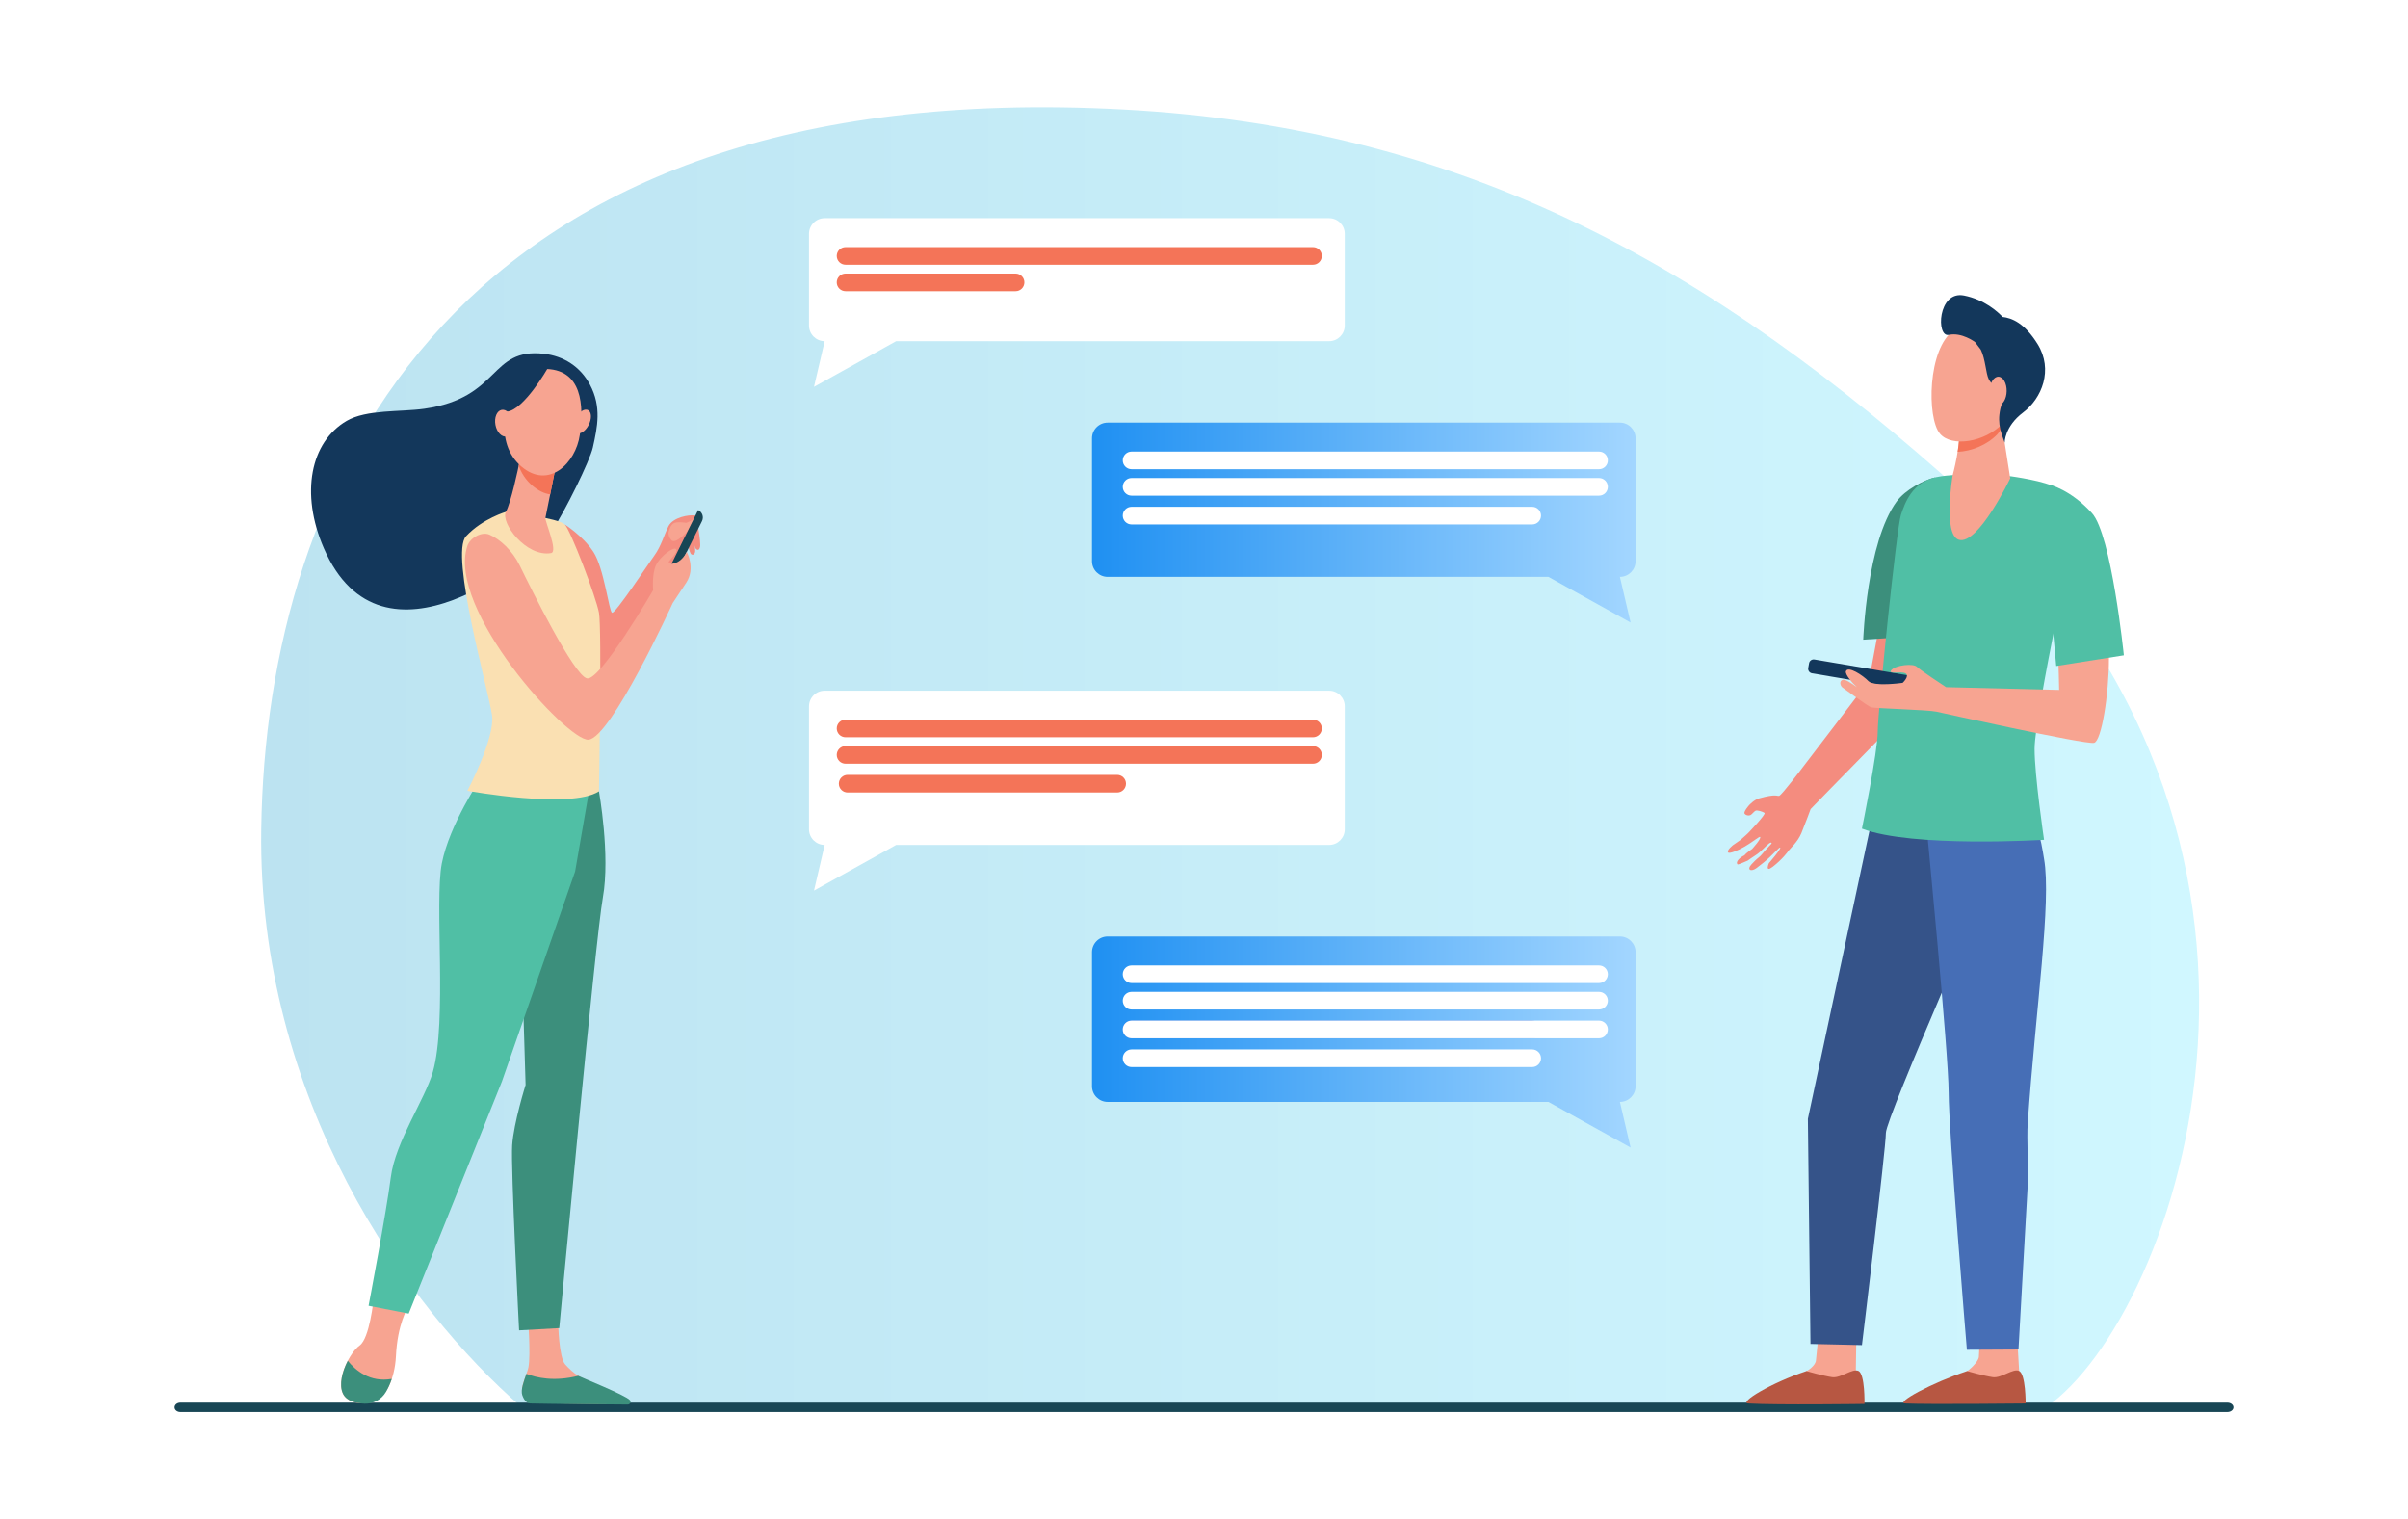 <?xml version="1.0" encoding="utf-8"?>
<!-- Generator: Adobe Illustrator 27.5.0, SVG Export Plug-In . SVG Version: 6.00 Build 0)  -->
<svg version="1.1" id="Layer_1" xmlns="http://www.w3.org/2000/svg" xmlns:xlink="http://www.w3.org/1999/xlink" x="0px" y="0px"
	 viewBox="0 0 3169.976 2000" style="enable-background:new 0 0 3169.976 2000;" xml:space="preserve">
<g>
	<rect x="0" y="0" style="fill:#FFFFFF;" width="3169.976" height="2000"/>
	<g>
		<linearGradient id="SVGID_1_" gradientUnits="userSpaceOnUse" x1="343.808" y1="996.919" x2="2894.995" y2="996.919">
			<stop  offset="0" style="stop-color:#BCE3F1"/>
			<stop  offset="1" style="stop-color:#D0F7FF"/>
		</linearGradient>
		<path style="fill:url(#SVGID_1_);" d="M686.869,1852.614c-150.447-130.502-347.913-404.561-342.97-761.096
			c6.372-459.539,253.478-994.373,1134.137-947.404c449.91,23.995,774.514,205.864,1108.248,506.688
			c502.362,452.823,280.406,1081.02,107.208,1201.812C2368.492,1852.614,686.869,1852.614,686.869,1852.614z"/>
		<g>
			<path style="fill:#184655;" d="M237.4,1846.453c-4.213,0-7.627,2.759-7.627,6.161c0,3.403,3.415,6.161,7.627,6.161h2694.866
				c4.37,0,7.917-2.714,7.938-6.071c0-0.041,0-0.083,0-0.124c0.02-3.379-3.539-6.127-7.936-6.127H237.4z"/>
		</g>
		<g>
			<g>
				<path style="fill:#F48C7F;" d="M736.303,723.072l7.266-32.573c0,0,23.781,14.871,37.654,36.113
					c13.872,21.244,20.479,77.891,24.442,80.014c3.963,2.124,47.856-64.513,55.53-75.018c9.494-12.992,13.04-27.904,18.984-39.233
					c5.946-11.329,26.878-15.187,34.805-13.769c7.928,1.415-10.888,34.552-10.888,34.552s-47.563,81.43-63.418,126.041
					c-15.855,44.608-65.399,65.852-73.328,59.479C759.424,892.304,736.303,723.072,736.303,723.072z"/>
				<path style="fill:#F7A491;" d="M880.707,698.611c0,0,1.979-8.574,7.318-10.328c5.341-1.754,14.634-0.196,15.227,0
					c0.594,0.194,10.876-5.263,10.876-5.263l-8.504,15.59c0,0-16.611,19.291-22.147,12.08
					C877.939,703.482,880.707,698.611,880.707,698.611z"/>
				<path style="fill:#F48C7F;" d="M917.095,683.737c0,0,5.998,30.073,4.482,36.374c-1.521,6.321-5.349,2.93-6.065,1.559
					c-2.949-5.652-5.01-24.942-5.01-24.942L917.095,683.737z"/>
				<path style="fill:#F48C7F;" d="M904.174,708.743c0,0,2.86,18.652,5.802,20.851c1.91,1.429,4.349,0.585,5.141-3.183
					c0.791-3.768-3.825-26.762-3.825-26.762L904.174,708.743z"/>
				<path style="fill:#184655;" d="M886.691,761.667l-9.954-4.781l42.283-85.479l0,0c5.498,2.64,7.783,9.174,5.103,14.591
					L886.691,761.667z"/>
				<path style="fill:#13375B;" d="M780.44,589.131c5.967-26.732,11.814-53.633-3.92-83c-12.731-23.765-34.739-37.44-60.214-40.418
					c-72.175-8.439-56.749,57.956-157.626,72.329c-31.345,4.465-76.31,0.718-102.48,16.08
					c-47.257,27.74-61.283,94.952-29.945,167.442c76.739,177.499,277.138,12.134,300.404-22.816
					C743.967,672.746,776.597,606.339,780.44,589.131z"/>
				<path style="fill:#F7A491;" d="M491.796,1710.345c0,0-5.14,51.419-18.351,60.861c-13.212,9.442-30.828,44.373-22.021,63.256
					c2.752,5.901,8.257,9.312,14.526,11.213c18.561,5.631,38.308-3.853,46.211-21.335c4.416-9.766,8.288-22.792,9.066-39.208
					c1.983-41.778,15.194-63.02,15.194-63.02L491.796,1710.345z"/>
				<path style="fill:#F7A491;" d="M694.821,1731.39c0,0,4.164,51.884,0.784,68.746c-1.81,9.03-11.89,27.617-7.266,36.113
					c4.624,8.497,9.909,10.622,9.909,10.622l119.844,1.898c6.529,0.104,2.216-4.027-3.048-7.833
					c-8.615-6.23-15.57-10.347-43.089-23.439c-1.796-0.855-8.332-4.941-10.688-6.356c-5.975-3.59-11.977-9.236-17.142-14.895
					c-8.607-9.421-9.357-55.113-9.357-55.113L694.821,1731.39z"/>
				<path style="fill:#3C8F7C;" d="M788.489,1041.711c0,0,15.094,84.242,5.185,139.472c-9.909,55.227-57.471,567.15-57.471,567.15
					l-52.852,2.932c0,0-11.078-213.841-9.098-243.578c1.983-29.74,17.668-79.505,17.668-79.505l-5.261-172.654l66.695-226.819
					L788.489,1041.711z"/>
				<path style="fill:#50BFA5;" d="M633.153,1023.995c0,0-41.615,61.6-51.525,112.58c-9.908,50.98,7.273,207.654-11.788,274.458
					c-10.317,36.164-49.425,92.012-55.37,138.744c-5.946,46.731-29.267,169.142-29.267,169.142l52.827,10.298l122.776-305.713
					l96.306-276.316l24.671-142.311L633.153,1023.995z"/>
				<path style="fill:#FAE0B2;" d="M666.842,673.508c0,0-31.521,8.997-53.32,32.362c-21.799,23.366,30.314,206.269,34.277,236.006
					c3.963,29.738-32.48,99.112-32.48,99.112s136.176,24.799,173.169,0.723c0,0,3.965-213.842,0-235.086
					c-3.961-21.242-36.993-107.63-44.92-116.126C735.641,682.002,666.842,673.508,666.842,673.508z"/>
				<path style="fill:#F7A491;" d="M615.307,718.581c3.513-10.466,18.652-19.182,28.921-14.807
					c14.07,5.994,30.397,21.047,39.886,40.54c15.855,32.571,71.346,144.449,88.521,148.698c17.177,4.25,87.2-116.126,87.2-116.126
					s-1.981-21.242,3.963-33.279c5.946-12.039,23.783-24.783,26.425-20.534c2.642,4.247-9.909,14.869-9.909,16.993
					c0,2.125,5.285,3.541,12.551-0.708c7.268-4.249,11.205-12.841,11.205-12.841s11.916,21.339-0.635,40.456
					c-12.551,19.12-17.836,26.908-17.836,26.908s-81.254,177.73-110.981,179.854C746.934,975.714,587.485,801.453,615.307,718.581z"
					/>
				<path style="fill:#F7A491;" d="M685.187,601.101c0,0-0.285,1.595-0.798,4.311c-2.456,13.028-11.917,56.244-18.308,68.125
					c-7.722,14.358,26.441,60.15,59.325,54.563c9.79-1.664-8.274-42.076-7.406-46.356c1.661-8.193,3.915-19.374,6.221-30.835
					c1.301-6.466,2.619-13.023,3.856-19.185c3.517-17.51,6.385-31.831,6.385-31.831L685.187,601.101z"/>
				<path style="fill:#F47458;" d="M684.389,605.411c0.512-2.716,0.798-4.311,0.798-4.311l49.276-1.208
					c0,0-2.868,14.321-6.385,31.831c-1.232,6.127-2.541,12.646-3.835,19.078c-7.607-1.102-15.556-4.74-23.527-11.601
					c-8.688-7.48-14.383-16.469-17.82-26.065C683.502,610.072,684.009,607.432,684.389,605.411z"/>
				<path style="fill:#F7A491;" d="M714.828,485.697c0,0-20.095,2.747-34.654,21.264c-14.559,18.517-30.25,75.782,5.917,106.914
					c36.164,31.134,71.898-4.107,77.195-41.474C768.584,535.037,767.513,484.348,714.828,485.697z"/>
				<path style="fill:#F7A491;" d="M774.86,559.633c-4.316,8.253-11.563,12.821-16.185,10.206
					c-4.621-2.616-4.868-11.425-0.55-19.678c4.316-8.252,11.563-12.822,16.184-10.207C778.929,542.57,779.177,551.38,774.86,559.633
					z"/>
				<path style="fill:#13375B;" d="M720.95,484.831c0,0-31.03,54.455-53.227,56.971c-22.197,2.516-25.112,31.451-25.112,31.451
					s7.937-66.674,29.911-79.532C694.497,480.864,720.95,484.831,720.95,484.831z"/>
				<path style="fill:#F7A491;" d="M674.982,554.777c1.806,9.671-1.825,18.539-8.108,19.809c-6.285,1.27-12.843-5.543-14.648-15.211
					c-1.806-9.671,1.825-18.54,8.11-19.809C666.619,538.296,673.177,545.107,674.982,554.777z"/>
				<path style="fill:#3C8F7C;" d="M515.761,1815.145c-28.791,5.16-47.949-11.402-57.917-23.801
					c-7.318,14.045-11.802,31.578-6.42,43.117c4.742,10.163,17.647,12.942,28.556,13.339c11.536,0.422,22.322-5.52,28.043-15.396
					C510.696,1827.791,513.451,1822.046,515.761,1815.145z"/>
				<path style="fill:#3C8F7C;" d="M761.251,1811.13c-31.696,7.997-55.125,2.56-68.231-2.636c-3.38,9.42-7.861,21.239-5.484,28.053
					c2.91,8.344,7.053,10.916,10.712,11.01c28.951,0.747,106.046,1.079,128.122,1.363c3.083,0.04,4.783-3.503,2.801-5.83
					C823.697,1836.659,763.612,1812.55,761.251,1811.13z"/>
			</g>
			<g>
				<path style="fill:#F48C7F;" d="M2315.736,1050.96c22.981-6.482,23.595-2.47,26.51-3.38c3.446-1.074,31.241-37.936,31.241-37.936
					s82.73-108.049,86.966-114.052l26.091-139.813l78.379-0.607c0,0-32.743,150.986-35.945,158.461
					c-3.202,7.475-134.308,139.446-145.416,151.457c0,0-7.179,19.505-12.129,31.571c-4.948,12.067-15.542,20.889-17.509,24.031
					c-0.289,0.464-7.524,10.504-20.145,20.282c-10.878,8.427-5.129-4.693-5.129-4.693s16.834-19.337,14.864-20.488
					c-1.521-0.887-10.001,10.25-21.922,19.704c-3.066,2.431-6.102,4.818-8.911,6.987c-7.373,5.697-13.62,2.668-7.029-4.558
					c2.328-2.552,6.313-6.69,9.634-9.217c3.59-2.73,5.84-6.428,8.44-9.196c5.164-5.496,9.008-9.433,8.631-9.536
					c-0.488-0.131-0.351-1.988-3.699,0.49c-4.024,2.976-10.913,11.241-17.236,15.147c-3.584,2.214-10.734,7.307-10.734,7.307
					s-12.527,5.629-13.193,5.01c-3.605-3.358,3.564-9.61,8.915-11.973c2.417-3.247,10.12-8.388,10.12-8.388
					s12.77-13.952,10.53-15.897c-0.951-0.829-9.961,6.735-20.157,12.713c-9.47,5.553-20.147,9.598-21.777,7.871
					c-2.764-2.929,6.946-10.228,6.946-10.228s7.128-4.738,9.349-6.496c2.604-2.06,9.845-8.849,9.845-8.849
					s23.929-24.851,21.659-26.536c-2.266-1.685-9.688-3.96-11.786-2.962c-2.098,0.996-4.73,4.842-6.828,5.839
					c-2.097,0.996-5.918,0.502-7.664-1.982c-1.746-2.481,6.051-11.188,6.051-11.188S2309.103,1052.832,2315.736,1050.96z"/>
				<path style="fill:#F7A491;" d="M2443.778,1756.981c0,0-0.719,48.238-0.702,48.338c1.024,6.126,8.569,21.256,8.569,26.823
					c0,20.915-95.047-17.755-73.744-27.024c1.927-0.839,12.029-7.184,12.664-14.303c0.976-10.97,3.455-33.158,3.455-33.158
					L2443.778,1756.981z"/>
				<path style="fill:#B75742;" d="M2378.135,1804.919c0,0,22.314,6.397,33.744,7.997c11.428,1.6,26.496-11.869,34.58-8.231
					c8.897,4.005,7.999,43.434,7.999,43.434s-114.104,1.631-152.767-0.564C2287.738,1846.763,2332.514,1819.821,2378.135,1804.919z"
					/>
				<path style="fill:#F7A491;" d="M2655.273,1756.981c0,0,2.789,48.238,2.806,48.338c1.024,6.126,5.062,21.256,5.062,26.823
					c0,20.915-95.047-17.755-73.744-27.024c1.927-0.839,15.023-11.923,15.656-19.04c0.979-10.97,0.46-28.421,0.46-28.421
					L2655.273,1756.981z"/>
				<path style="fill:#B75742;" d="M2589.631,1804.919c0,0,22.313,6.397,33.742,7.997c11.43,1.6,26.498-11.869,34.582-8.231
					c8.897,4.005,8.665,42.87,8.665,42.87s-127.442,1.363-158.519,0C2494.131,1846.943,2544.011,1819.821,2589.631,1804.919z"/>
				<path style="fill:#355389;" d="M2504.653,1060.642l-40.183,16.973l-84.525,395.232l3.424,296.292l67.76,1.543
					c0,0,31.516-259.179,31.516-279.265c0-20.087,145.983-351.498,145.983-351.498L2504.653,1060.642z"/>
				<path style="fill:#466EB6;" d="M2535.669,1082.391c0,0,29.604,304.514,29.604,355.843c0,51.331,24.001,338.618,24.001,338.618
					l67.923-0.384c0,0,4.901-87.568,12.182-216.394c1.14-20.176-1.469-60.885,0-81.773c10.567-150.23,31.463-291.655,21.483-347.713
					c-1.605-9.025-4.626-32.62-10.506-38.574C2635.878,1046.96,2535.669,1082.391,2535.669,1082.391z"/>
				<path style="fill:#3C8F7C;" d="M2452.817,842.068l82.19-5.389c0,0,4.055-71.931,4.055-106.243
					c0-41.628,12.957-103.003,7.892-101.851c-14.217,3.24-38.765,16.054-50.163,31.599
					C2457.346,713.969,2452.817,842.068,2452.817,842.068z"/>
				<path style="fill:#50BFA5;" d="M2647.54,626.994c0,0,46.868,6.38,59.202,15.249c13.895,9.991,29.311,32.342,29.311,32.342
					s-57.542,266.324-57.644,311.138c-0.079,34.672,12.459,119.802,12.459,119.802s-173.891,10.747-239.75-14.706
					c0,0,20.797-101.251,20.797-127.835c0-26.586,24.875-268.343,30.537-285.227c5.138-15.319,14.525-42.846,46.297-49.632
					C2580.525,621.338,2647.54,626.994,2647.54,626.994z"/>
				<path style="fill:#F7A491;" d="M2634.741,555.291l11.601,74.37c0,0-42.366,88.549-67.658,80.87
					c-21.221-6.444-8.166-84.795-8.166-84.795s11.566-42.076,8.098-63.132C2575.148,541.548,2634.741,555.291,2634.741,555.291z"/>
				<path style="fill:#F47458;" d="M2578.617,562.603c-3.469-21.055,56.125-7.312,56.125-7.312l0.962,6.168
					c-1.744,4.126-3.875,7.657-6.463,10.366c-13.31,13.933-34.118,22.301-52.106,22.934
					C2578.933,583.407,2580.041,571.238,2578.617,562.603z"/>
				<g>
					<path style="fill:#F7A491;" d="M2644.519,450.078c1.685-0.595,13.5,84.702-8.923,108.172
						c-22.424,23.468-66.113,31.149-81.785,12.665c-17.334-20.444-16.464-112.118,18.4-136.262
						C2607.076,410.51,2644.519,450.078,2644.519,450.078z"/>
					<path style="fill:#13375B;" d="M2585.483,389.025c26.949,5.345,44.404,21.362,50.817,28.189
						c12.234,1.405,28.866,7.982,46.041,35.637c21.114,34.006,5.522,71.681-19.06,90.165c-24.581,18.485-24.254,39.74-24.254,39.74
						l-3.87-10.947c-2.868-8.367-4.04-17.239-3.081-26.014c0.576-5.265,1.735-10.959,3.977-15.64
						c5.913-12.345-12.702-20.546-17.919-30.817c-4.018-7.907-4.214-25.999-10.544-39.072l-7.562-9.979
						c0,0-17.443-13.202-34.509-9.477C2548.454,444.536,2550.908,382.169,2585.483,389.025z"/>
					<path style="fill:#F7A491;" d="M2619.281,514.518c-0.178,10.406,4.686,18.926,10.864,19.029
						c6.178,0.102,11.329-8.251,11.508-18.658c0.178-10.406-4.686-18.926-10.862-19.029
						C2624.611,495.758,2619.459,504.111,2619.281,514.518z"/>
				</g>
				<path style="fill:#13375B;" d="M2528.019,897.897l-1.123,6.349c-0.578,3.268-3.75,5.458-7.088,4.892l-134.408-22.792
					c-3.335-0.566-5.572-3.673-4.996-6.939l1.125-6.352c0.578-3.266,3.752-5.456,7.087-4.891l134.407,22.792
					C2526.36,891.523,2528.599,894.629,2528.019,897.897z"/>
				<path style="fill:#F7A491;" d="M2718.559,661.289c-15.769-0.448-29.717,101.394-19.72,111.44
					c9.996,10.048,11.902,135.486,11.902,135.486l-148.764-3.622l-0.019,0.048c-2.901-1.903-34.068-22.398-38.524-26.876
					c-4.676-4.7-27.385-2.351-33.398,4.11c-6.01,6.463,13.36,1.175,18.702,4.698c5.346,3.526-4.007,12.336-4.007,12.336
					s-37.701,5.356-45.048-2.28c-7.349-7.636-26.984-20.562-29.655-12.926c-1.379,3.941,8.749,15.879,14.45,20.889
					c-7.119-5.218-15.64-10.759-18.564-9.795c-5.344,1.763-3.117,8.418-0.223,10.378c2.894,1.957,32.824,24.33,37.498,25.896
					c4.567,1.531,74.18,3.214,86.207,5.823c0,0,196.178,43.74,207.333,41.01c9.783-2.396,19.569-63.875,19.569-110.971
					C2776.3,819.839,2767.837,662.685,2718.559,661.289z"/>
				<path style="fill:#50BFA5;" d="M2698.104,638.054c0,0,27.442,6.186,55.792,37.379c25.78,28.362,42.021,187.205,42.021,187.205
					l-89.016,14.092l-7.108-76.837l-23.785-35.145L2698.104,638.054z"/>
			</g>
			<g>
				<g>
					<path style="fill:#FFFFFF;" d="M1770.299,307.835v120.628c0,11.398-9.239,20.639-20.639,20.639h-569.945l-108.132,60.118
						l14.048-60.118l0,0c-11.398,0-20.639-9.24-20.639-20.639V307.835c0-11.397,9.241-20.638,20.639-20.638h664.029
						C1761.06,287.196,1770.299,296.438,1770.299,307.835z"/>
					<path style="fill:#F47458;" d="M1728.482,348.5h-615.359c-6.411,0-11.608-5.196-11.608-11.608l0,0
						c0-6.411,5.196-11.607,11.608-11.607h615.359c6.411,0,11.608,5.196,11.608,11.607l0,0
						C1740.089,343.303,1734.893,348.5,1728.482,348.5z"/>
					<path style="fill:#F47458;" d="M1336.937,383.325h-223.814c-6.411,0-11.608-5.198-11.608-11.608l0,0
						c0-6.411,5.196-11.609,11.608-11.609h223.814c6.411,0,11.607,5.197,11.607,11.609l0,0
						C1348.544,378.127,1343.348,383.325,1336.937,383.325z"/>
				</g>
				<g>
					
						<linearGradient id="SVGID_00000086650358911992715800000004322490932744611471_" gradientUnits="userSpaceOnUse" x1="1437.536" y1="1371.738" x2="2153.133" y2="1371.738">
						<stop  offset="0" style="stop-color:#1F90F2"/>
						<stop  offset="1" style="stop-color:#A3D6FF"/>
					</linearGradient>
					<path style="fill:url(#SVGID_00000086650358911992715800000004322490932744611471_);" d="M1437.536,1253.432v176.494
						c0,11.398,9.239,20.639,20.639,20.639h580.234l108.132,60.118l-14.048-60.118l0,0c11.398,0,20.639-9.24,20.639-20.639v-176.494
						c0-11.397-9.241-20.638-20.639-20.638h-674.319C1446.776,1232.793,1437.536,1242.035,1437.536,1253.432z"/>
					<path style="fill:#FFFFFF;" d="M1489.644,1294.097h615.359c6.411,0,11.608-5.196,11.608-11.608l0,0
						c0-6.411-5.196-11.607-11.608-11.607h-615.359c-6.411,0-11.608,5.196-11.608,11.607l0,0
						C1478.036,1288.901,1483.232,1294.097,1489.644,1294.097z"/>
					<path style="fill:#FFFFFF;" d="M1489.644,1328.922h615.359c6.411,0,11.608-5.198,11.608-11.608l0,0
						c0-6.411-5.196-11.609-11.608-11.609h-615.359c-6.411,0-11.608,5.198-11.608,11.609l0,0
						C1478.036,1323.724,1483.232,1328.922,1489.644,1328.922z"/>
					<path style="fill:#6783DB;" d="M1489.646,1366.801h527.379c6.411,0,11.607-5.198,11.607-11.609l0,0
						c0-6.41-5.196-11.608-11.607-11.608h-527.379c-6.411,0-11.61,5.197-11.61,11.608l0,0
						C1478.036,1361.604,1483.235,1366.801,1489.646,1366.801z"/>
					<path style="fill:#FFFFFF;" d="M1489.644,1366.801h615.359c6.411,0,11.608-5.198,11.608-11.608l0,0
						c0-6.411-5.196-11.609-11.608-11.609h-615.359c-6.411,0-11.608,5.198-11.608,11.609l0,0
						C1478.036,1361.604,1483.232,1366.801,1489.644,1366.801z"/>
					<path style="fill:#FFFFFF;" d="M1489.646,1404.681h527.379c6.411,0,11.607-5.198,11.607-11.609l0,0
						c0-6.41-5.196-11.607-11.607-11.607h-527.379c-6.411,0-11.61,5.197-11.61,11.607l0,0
						C1478.036,1399.483,1483.235,1404.681,1489.646,1404.681z"/>
				</g>
				<g>
					<path style="fill:#FFFFFF;" d="M1770.299,929.88v161.769c0,11.398-9.239,20.639-20.639,20.639h-569.945l-108.132,60.118
						l14.048-60.118l0,0c-11.398,0-20.639-9.24-20.639-20.639V929.88c0-11.397,9.241-20.638,20.639-20.638h664.029
						C1761.06,909.242,1770.299,918.483,1770.299,929.88z"/>
					<path style="fill:#F47458;" d="M1728.482,970.545h-615.359c-6.411,0-11.608-5.196-11.608-11.607l0,0
						c0-6.411,5.196-11.608,11.608-11.608h615.359c6.411,0,11.608,5.196,11.608,11.608l0,0
						C1740.089,965.349,1734.893,970.545,1728.482,970.545z"/>
					<path style="fill:#F47458;" d="M1728.482,1005.37h-615.359c-6.411,0-11.608-5.198-11.608-11.608l0,0
						c0-6.411,5.196-11.609,11.608-11.609h615.359c6.411,0,11.608,5.198,11.608,11.609l0,0
						C1740.089,1000.173,1734.893,1005.37,1728.482,1005.37z"/>
					<path style="fill:#F47458;" d="M1470.675,1043.25h-354.802c-6.411,0-11.608-5.198-11.608-11.609l0,0
						c0-6.41,5.196-11.608,11.608-11.608h354.802c6.411,0,11.61,5.197,11.61,11.608l0,0
						C1482.285,1038.052,1477.087,1043.25,1470.675,1043.25z"/>
				</g>
				<g>
					
						<linearGradient id="SVGID_00000053530153449136996260000008568736919862278063_" gradientUnits="userSpaceOnUse" x1="1437.536" y1="687.932" x2="2153.133" y2="687.932">
						<stop  offset="0" style="stop-color:#1F90F2"/>
						<stop  offset="1" style="stop-color:#A3D6FF"/>
					</linearGradient>
					<path style="fill:url(#SVGID_00000053530153449136996260000008568736919862278063_);" d="M1437.536,576.989v161.769
						c0,11.398,9.239,20.639,20.639,20.639h580.234l108.132,60.118l-14.048-60.118l0,0c11.398,0,20.639-9.24,20.639-20.639V576.989
						c0-11.397-9.241-20.638-20.639-20.638h-674.319C1446.776,556.35,1437.536,565.592,1437.536,576.989z"/>
					<path style="fill:#FFFFFF;" d="M1489.644,617.654h615.359c6.411,0,11.608-5.196,11.608-11.607l0,0
						c0-6.411-5.196-11.607-11.608-11.607h-615.359c-6.411,0-11.608,5.196-11.608,11.607l0,0
						C1478.036,612.458,1483.232,617.654,1489.644,617.654z"/>
					<path style="fill:#FFFFFF;" d="M1489.644,652.479h615.359c6.411,0,11.608-5.198,11.608-11.608l0,0
						c0-6.411-5.196-11.609-11.608-11.609h-615.359c-6.411,0-11.608,5.198-11.608,11.609l0,0
						C1478.036,647.281,1483.232,652.479,1489.644,652.479z"/>
					<path style="fill:#FFFFFF;" d="M1489.646,690.359h527.379c6.411,0,11.607-5.198,11.607-11.609l0,0
						c0-6.41-5.196-11.608-11.607-11.608h-527.379c-6.411,0-11.61,5.197-11.61,11.608l0,0
						C1478.036,685.161,1483.235,690.359,1489.646,690.359z"/>
				</g>
			</g>
		</g>
	</g>
</g>
</svg>
